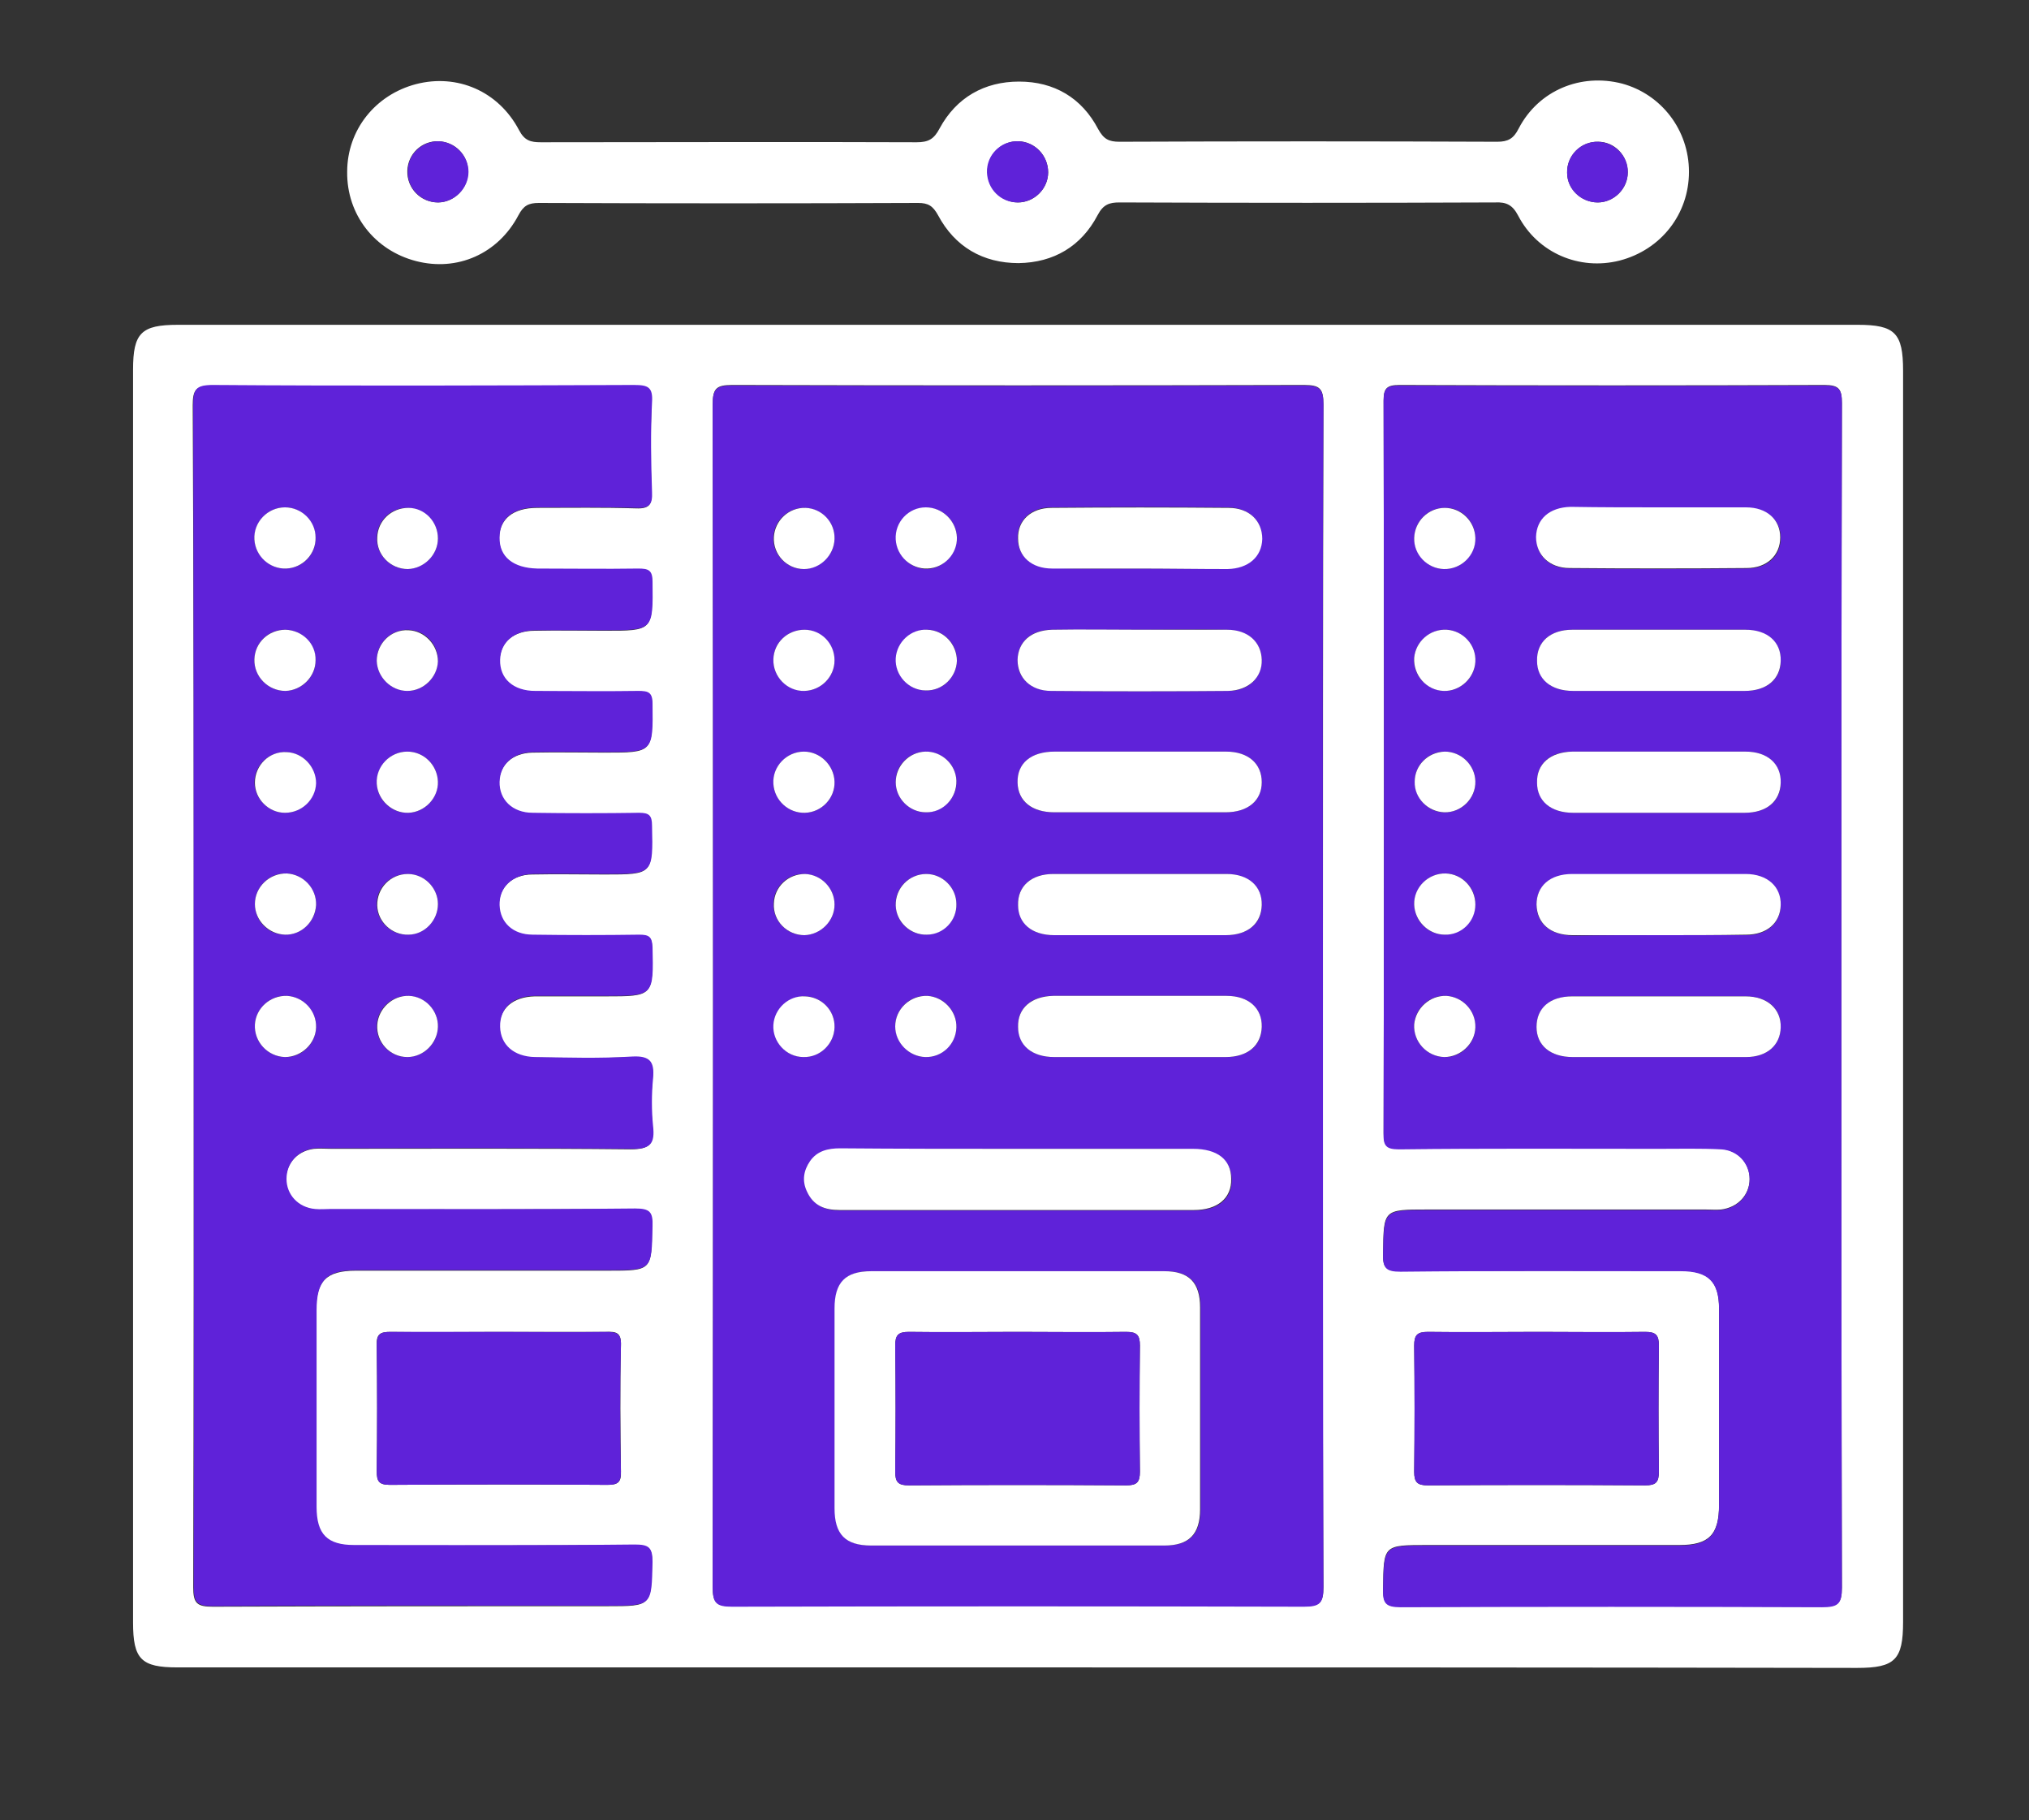 <?xml version="1.0" encoding="utf-8"?>
<!-- Generator: Adobe Illustrator 26.0.1, SVG Export Plug-In . SVG Version: 6.00 Build 0)  -->
<svg version="1.1" id="Layer_1" xmlns="http://www.w3.org/2000/svg" xmlns:xlink="http://www.w3.org/1999/xlink" x="0px" y="0px"
	 width="398px" height="357px" viewBox="0 0 398 357" style="enable-background:new 0 0 398 357;" xml:space="preserve">
<rect x="0" y="0" width="398" height="357" fill="#333333" stroke="none"/>
<style type="text/css">
	.st0{fill:#5F22D9;}
	.st1{fill:#FFFFFF;}
	.st2{fill:#9285F4;}
	.st3{display:none;fill:#FEFEFE;}
</style>
<rect x="-521.3" y="-231.7" class="st0" width="320.2" height="229.8"/>
<rect x="-512.1" y="76.2" class="st1" width="320.2" height="229.8"/>
<rect x="-502.9" y="391.8" class="st2" width="320.2" height="229.8"/>
<g>
	<path class="st3" d="M200,362.9c-63,0-125.9,0-188.9,0.1c-2.4,0-3.1-0.3-3.1-3C8.1,234,8.1,107.9,8-18.1c0-2.4,0.6-2.8,2.9-2.8
		c126,0.1,252.1,0.1,378.1,0c2.8,0,2.9,0.9,2.9,3.2c-0.1,125.9-0.1,251.8,0,377.8c0,2.6-0.6,3-3.1,3
		C325.9,362.9,263,362.9,200,362.9z M199.7,327c54.9,0,109.7,0,164.6,0c7.4,0,9-1.6,9-9c0-81.8,0-163.6,0-245.4c0-7.4-1.6-9-8.9-9
		c-109.8,0-219.7,0-329.5,0c-7.1,0-8.8,1.6-8.8,8.8c0,81.9,0,163.8,0,245.7c0,7.2,1.6,8.8,8.7,8.8C89.7,327,144.7,327,199.7,327z
		 M331.3,33.7c0-8.2-5.4-15.2-13.4-17.3c-8.1-2.1-16.3,1.3-20.3,8.8c-1,2-2.1,2.6-4.2,2.6c-24.7-0.1-49.4-0.1-74.1,0
		c-2.1,0-3.2-0.6-4.2-2.5c-3.3-6.1-8.7-9.3-15.5-9.3c-6.9,0-12.3,3.1-15.6,9.2c-1.1,2.1-2.3,2.7-4.5,2.7c-24.6-0.1-49.1-0.1-73.7,0
		c-2,0-3.2-0.3-4.3-2.4c-3.9-7.6-12.1-11.1-20.2-9c-8,2.1-13.4,9-13.5,17.2c0,8.4,5.4,15.4,13.5,17.5c8.1,2.1,16.2-1.4,20.1-9
		c1-1.9,2-2.4,4-2.4c24.8,0.1,49.6,0.1,74.4,0c2,0,3,0.6,3.9,2.4c3.3,6.2,8.8,9.5,15.8,9.4c6.8,0,12.3-3.2,15.5-9.4
		c1.1-2,2.2-2.5,4.3-2.5c24.6,0.1,49.1,0.1,73.7,0c2.2,0,3.4,0.5,4.5,2.6c3.8,7.3,12.1,10.8,19.9,8.8C325.9,49,331.3,42,331.3,33.7z
		"/>
	<path class="st1" d="M199.7,327c-55,0-110,0-164.9,0c-7.1,0-8.7-1.6-8.7-8.8c0-81.9,0-163.8,0-245.7c0-7.2,1.6-8.8,8.8-8.8
		c109.8,0,219.7,0,329.5,0c7.3,0,8.9,1.6,8.9,9c0,81.8,0,163.6,0,245.4c0,7.4-1.6,9-9,9C309.4,327,254.6,327,199.7,327z
		 M259.5,195.3c0-38.7,0-77.3,0.1-116c0-3.1-0.7-3.8-3.8-3.8c-37.4,0.1-74.8,0.1-112.2,0c-3.1,0-3.8,0.7-3.8,3.8
		c0.1,77.3,0.1,154.6,0,231.9c0,3.1,0.7,3.8,3.8,3.8c37.4-0.1,74.8-0.1,112.2,0c3.1,0,3.8-0.7,3.8-3.8
		C259.4,272.6,259.5,234,259.5,195.3z M38,195c0,38.8,0,77.6-0.1,116.3c0,3.2,0.8,3.8,3.9,3.8c25.8-0.1,51.6-0.1,77.4-0.1
		c8.6,0,8.5,0,8.7-8.6c0.1-2.9-0.8-3.4-3.5-3.4c-18.3,0.1-36.7,0.1-55,0.1c-5.4,0-7.4-2.1-7.4-7.5c0-12.8,0-25.7,0-38.5
		c0-5.9,2-7.9,7.8-7.9c16.5,0,32.9,0,49.4,0c8.7,0,8.6,0,8.7-8.6c0.1-2.7-0.6-3.5-3.4-3.5c-19.9,0.1-39.9,0.1-59.8,0.1
		c-1,0-2,0.1-3,0c-3.3-0.3-5.6-2.8-5.6-5.9c0-3.1,2.2-5.6,5.5-6c1.1-0.1,2.2,0,3.4,0c19.6,0,39.2-0.1,58.7,0.1
		c3.8,0,4.6-1.1,4.3-4.5c-0.3-3.1-0.3-6.2,0-9.3c0.3-3.2-0.5-4.5-4.1-4.3c-6.3,0.3-12.7,0.1-19.1,0.1c-4.1,0-6.7-2.3-6.8-5.9
		c-0.1-3.7,2.6-6,6.9-6.1c4.6,0,9.2,0,13.8,0c9.5,0,9.4,0,9.2-9.6c0-2-0.7-2.4-2.6-2.4c-7,0.1-14,0.1-20.9,0c-3.9,0-6.4-2.4-6.5-5.8
		c-0.1-3.5,2.5-6.1,6.5-6.1c4.7-0.1,9.5,0,14.2,0c9.5,0,9.4,0,9.2-9.5c0-2-0.6-2.5-2.5-2.5c-7,0.1-14,0.1-20.9,0
		c-4,0-6.6-2.6-6.5-6.1c0.1-3.4,2.6-5.7,6.5-5.8c4.7-0.1,9.5,0,14.2,0c9.5,0,9.4,0,9.3-9.5c0-2.4-0.9-2.5-2.8-2.5
		c-6.7,0.1-13.5,0.1-20.2,0c-4.3,0-7-2.4-6.9-6.1c0.1-3.5,2.7-5.8,6.8-5.8c4.6-0.1,9.2,0,13.8,0c9.5,0,9.4,0,9.3-9.5
		c0-2.3-0.8-2.6-2.8-2.6c-6.6,0.1-13.2,0.1-19.8,0c-4.7,0-7.4-2.3-7.4-6.1c0.1-3.7,2.7-5.9,7.5-5.9c6.5,0,13-0.1,19.4,0.1
		c2.6,0.1,3.1-0.8,3-3.1c-0.2-5.9-0.2-11.7,0-17.6c0.1-2.9-0.9-3.4-3.5-3.4c-27.6,0.1-55.1,0.1-82.7,0c-3.2,0-3.8,0.9-3.8,3.9
		C38,117.9,38,156.5,38,195z M361.2,195.4c0-38.8,0-77.6,0.1-116.4c0-2.7-0.6-3.5-3.4-3.5c-27.8,0.1-55.6,0.1-83.4,0
		c-2.4,0-3.1,0.6-3.1,3c0.1,47.9,0.1,95.8,0,143.7c0,2.4,0.6,3.1,3,3.1c17-0.1,33.9-0.1,50.9-0.1c4.1,0,8.2-0.1,12.3,0.1
		c3.3,0.2,5.6,2.8,5.6,5.9c0,3.1-2.3,5.6-5.6,6c-1,0.1-2,0-3,0c-18.2,0-36.4,0-54.6,0c-8.7,0-8.6,0-8.7,8.6
		c-0.1,2.8,0.6,3.5,3.4,3.5c18.3-0.1,36.7-0.1,55-0.1c5.4,0,7.5,2.1,7.5,7.4c0,12.8,0,25.7,0,38.5c0,5.9-2,7.9-7.8,7.9
		c-16.5,0-32.9,0-49.4,0c-8.7,0-8.6,0-8.7,8.6c0,2.7,0.5,3.5,3.4,3.5c27.6-0.1,55.1-0.1,82.7,0c3.1,0,3.9-0.6,3.9-3.8
		C361.2,272.7,361.2,234,361.2,195.4z M97.9,261.2c-7.1,0-14.2,0.1-21.3,0c-2,0-2.8,0.4-2.7,2.6c0.1,8.2,0.1,16.5,0,24.7
		c0,2,0.4,2.7,2.6,2.7c14.2-0.1,28.4-0.1,42.6,0c2,0,2.8-0.4,2.7-2.6c-0.1-8.2-0.2-16.5,0-24.7c0.1-2.6-0.9-2.8-3-2.7
		C111.9,261.2,104.9,261.2,97.9,261.2z M301.8,261.2c-7.2,0-14.5,0.1-21.7,0c-2.1,0-2.7,0.6-2.7,2.7c0.1,8.2,0.1,16.5,0,24.7
		c0,2.1,0.6,2.7,2.7,2.7c14.2-0.1,28.4-0.1,42.6,0c2.1,0,2.7-0.6,2.7-2.7c-0.1-8.2-0.1-16.5,0-24.7c0-2.1-0.6-2.7-2.7-2.7
		C315.7,261.3,308.7,261.2,301.8,261.2z"/>
	<path class="st1" d="M331.3,33.7c0,8.3-5.5,15.3-13.6,17.4c-7.9,2-16.1-1.5-19.9-8.8c-1.1-2.1-2.3-2.7-4.5-2.6
		c-24.6,0.1-49.1,0.1-73.7,0c-2,0-3.2,0.4-4.3,2.5c-3.2,6.1-8.6,9.3-15.5,9.4c-7,0-12.5-3.2-15.8-9.4c-1-1.8-1.9-2.4-3.9-2.4
		c-24.8,0.1-49.6,0.1-74.4,0c-2,0-3,0.5-4,2.4c-4,7.6-12,11.1-20.1,9c-8.1-2.1-13.6-9.1-13.5-17.5c0-8.2,5.5-15.1,13.5-17.2
		c8.1-2.1,16.2,1.4,20.2,9c1.1,2.1,2.3,2.4,4.3,2.4c24.6,0,49.1-0.1,73.7,0c2.3,0,3.4-0.6,4.5-2.7c3.3-6.1,8.8-9.2,15.6-9.2
		c6.9,0,12.3,3.2,15.5,9.3c1.1,2,2.1,2.5,4.2,2.5c24.7-0.1,49.4-0.1,74.1,0c2.1,0,3.2-0.6,4.2-2.6c3.9-7.5,12.2-10.9,20.3-8.8
		C325.9,18.5,331.3,25.5,331.3,33.7z M86,27.7c-3.3-0.1-6,2.5-6.1,5.8c-0.1,3.4,2.6,6.2,6,6.2c3.2,0,5.9-2.7,5.9-6
		C91.9,30.5,89.3,27.8,86,27.7z M205.6,33.8c0-3.3-2.6-6-5.8-6.1c-3.4-0.1-6.2,2.7-6.1,6.1c0.1,3.2,2.8,5.9,6,5.9
		C202.9,39.7,205.6,37,205.6,33.8z M313.4,39.7c3.2,0,5.9-2.7,5.9-5.9c0-3.3-2.6-6-5.8-6c-3.4-0.1-6.2,2.7-6.1,6.1
		C307.4,37.1,310.2,39.7,313.4,39.7z"/>
	<path class="st0" d="M259.5,195.3c0,38.7,0,77.3,0.1,116c0,3.1-0.7,3.8-3.8,3.8c-37.4-0.1-74.8-0.1-112.2,0c-3.1,0-3.8-0.7-3.8-3.8
		c0.1-77.3,0.1-154.6,0-231.9c0-3.1,0.7-3.8,3.8-3.8c37.4,0.1,74.8,0.1,112.2,0c3.1,0,3.8,0.7,3.8,3.8
		C259.4,118,259.5,156.7,259.5,195.3z M199.7,303.1c9.6,0,19.2,0,28.8,0c4.8,0,7-2.2,7-7.1c0-13.2,0-26.4,0-39.6
		c0-4.9-2.2-7.1-7-7.1c-19.2,0-38.4,0-57.5,0c-5.1,0-7.2,2.2-7.2,7.3c0,13.1,0,26.2,0,39.2c0,5.1,2.1,7.3,7.2,7.3
		C180.5,303.1,190.1,303.1,199.7,303.1z M199.6,225.3c-11.6,0-23.2,0-34.7,0c-2.4,0-4.5,0.5-5.9,2.5c-1.3,1.8-1.6,3.8-0.6,6
		c1.3,2.7,3.6,3.6,6.4,3.6c23.2,0,46.3,0,69.5,0c4.6,0,7.4-2.3,7.3-6.1c-0.1-3.7-2.8-5.9-7.5-5.9
		C222.5,225.2,211.1,225.3,199.6,225.3z M223.9,123.5c-5.8,0-11.7,0-17.5,0c-4.1,0-6.7,2.3-6.8,5.9c-0.1,3.5,2.5,6,6.6,6.1
		c11.6,0.1,23.1,0.1,34.7,0c4,0,6.6-2.5,6.6-6.1c-0.1-3.5-2.7-5.8-6.8-5.9C235.1,123.4,229.5,123.5,223.9,123.5z M223.7,147.4
		c-5.6,0-11.2,0-16.8,0c-4.6,0-7.4,2.3-7.3,6.1c0.1,3.6,2.7,5.8,7.2,5.8c11.2,0,22.4,0,33.6,0c4.4,0,7.1-2.3,7.1-5.9
		c0-3.6-2.6-6-7-6C234.9,147.4,229.3,147.4,223.7,147.4z M223.2,183.4c5.7,0,11.4,0,17.2,0c4.4,0,7.1-2.3,7.1-5.9
		c0.1-3.6-2.6-6-6.9-6.1c-11.3,0-22.6,0-34,0c-4.3,0-7,2.4-6.9,6.1c0.1,3.6,2.7,5.9,7.1,5.9C212.2,183.4,217.7,183.4,223.2,183.4z
		 M223.2,111.5c5.8,0,11.7,0,17.5,0c4.1,0,6.7-2.4,6.8-5.9c0.1-3.5-2.5-6-6.6-6.1c-11.6-0.1-23.1-0.1-34.7,0c-4,0-6.6,2.5-6.6,6
		c0.1,3.5,2.6,5.8,6.7,5.9C212,111.6,217.6,111.5,223.2,111.5z M223.2,207.3c5.7,0,11.4,0,17.2,0c4.4,0,7.1-2.3,7.1-5.9
		c0.1-3.6-2.6-6.1-6.9-6.1c-11.3,0-22.6,0-34,0c-4.3,0-7,2.4-6.9,6.1c0.1,3.6,2.7,5.9,7.1,5.9C212.2,207.3,217.7,207.3,223.2,207.3z
		 M163.7,105.7c0.1-3.2-2.5-6-5.8-6.1c-3.2-0.1-6,2.4-6.2,5.7c-0.2,3.4,2.6,6.3,5.9,6.3C160.9,111.5,163.6,108.9,163.7,105.7z
		 M187.7,105.4c-0.1-3.2-2.8-5.9-6-5.8c-3.4,0-6.1,2.9-5.9,6.3c0.2,3.2,3,5.8,6.2,5.7C185.1,111.4,187.7,108.6,187.7,105.4z
		 M163.7,177.4c0-3.2-2.6-5.9-5.9-6c-3.3-0.1-6,2.5-6.1,5.8c-0.1,3.4,2.7,6.2,6,6.2C161,183.3,163.7,180.6,163.7,177.4z
		 M181.8,183.3c3.2-0.1,5.9-2.8,5.8-6c0-3.2-2.7-5.9-5.9-5.9c-3.4,0-6.2,2.8-6,6.2C175.8,180.9,178.6,183.4,181.8,183.3z
		 M163.7,153.3c-0.1-3.2-2.8-5.9-6-5.9c-3.4,0-6.1,2.9-6,6.3c0.2,3.2,3,5.8,6.2,5.7C161.2,159.3,163.8,156.5,163.7,153.3z
		 M163.7,201.5c0.1-3.2-2.5-6-5.7-6.1c-3.2-0.1-6,2.4-6.2,5.6c-0.2,3.4,2.5,6.3,5.9,6.3C160.9,207.3,163.6,204.7,163.7,201.5z
		 M181.5,207.3c3.2,0.1,6-2.5,6.1-5.8c0.1-3.2-2.4-6-5.7-6.2c-3.4-0.2-6.3,2.6-6.3,6C175.7,204.5,178.3,207.2,181.5,207.3z
		 M181.5,147.4c-3.3,0.1-5.9,2.8-5.8,6c0,3.2,2.7,5.9,5.9,5.9c3.4,0,6.2-2.9,6-6.2C187.5,149.9,184.8,147.4,181.5,147.4z
		 M187.7,129.6c0.1-3.2-2.5-6-5.7-6.1c-3.2-0.1-6,2.4-6.2,5.6c-0.2,3.4,2.5,6.3,5.9,6.3C184.8,135.5,187.6,132.9,187.7,129.6z
		 M163.7,129.5c0-3.2-2.7-5.9-5.9-6c-3.3,0-6,2.5-6.1,5.8c-0.1,3.4,2.7,6.2,6.1,6.2C161.1,135.4,163.7,132.7,163.7,129.5z"/>
	<path class="st0" d="M38,195c0-38.5,0-77.1-0.1-115.6c0-3,0.5-3.9,3.8-3.9c27.6,0.2,55.1,0.1,82.7,0c2.7,0,3.7,0.4,3.5,3.4
		c-0.3,5.8-0.2,11.7,0,17.6c0.1,2.3-0.4,3.2-3,3.1c-6.5-0.2-13-0.1-19.4-0.1c-4.8,0-7.5,2.1-7.5,5.9c-0.1,3.8,2.7,6,7.4,6.1
		c6.6,0,13.2,0.1,19.8,0c2,0,2.8,0.3,2.8,2.6c0.1,9.5,0.2,9.5-9.3,9.5c-4.6,0-9.2,0-13.8,0c-4.1,0.1-6.7,2.3-6.8,5.8
		c-0.1,3.7,2.6,6.1,6.9,6.1c6.7,0,13.5,0.1,20.2,0c1.9,0,2.8,0.2,2.8,2.5c0.1,9.5,0.2,9.5-9.3,9.5c-4.7,0-9.5-0.1-14.2,0
		c-3.9,0.1-6.4,2.4-6.5,5.8c-0.1,3.5,2.5,6.1,6.5,6.1c7,0.1,14,0.1,20.9,0c1.9,0,2.5,0.5,2.5,2.5c0.2,9.5,0.3,9.5-9.2,9.5
		c-4.7,0-9.5-0.1-14.2,0c-4,0.1-6.6,2.6-6.5,6.1c0.1,3.4,2.6,5.8,6.5,5.8c7,0.1,14,0.1,20.9,0c1.9,0,2.5,0.4,2.6,2.4
		c0.2,9.6,0.3,9.6-9.2,9.6c-4.6,0-9.2,0-13.8,0c-4.4,0-7,2.4-6.9,6.1c0.1,3.5,2.7,5.8,6.8,5.9c6.4,0.1,12.7,0.3,19.1-0.1
		c3.6-0.2,4.4,1.1,4.1,4.3c-0.3,3.1-0.3,6.3,0,9.3c0.4,3.5-0.5,4.6-4.3,4.5c-19.6-0.2-39.2-0.1-58.7-0.1c-1.1,0-2.3-0.1-3.4,0
		c-3.3,0.4-5.5,2.9-5.5,6c0,3.1,2.3,5.6,5.6,5.9c1,0.1,2,0,3,0c19.9,0,39.9,0.1,59.8-0.1c2.9,0,3.5,0.7,3.4,3.5
		c-0.2,8.6,0,8.6-8.7,8.6c-16.5,0-32.9,0-49.4,0c-5.9,0-7.8,2-7.8,7.9c0,12.8,0,25.7,0,38.5c0,5.4,2.1,7.5,7.4,7.5
		c18.3,0,36.7,0.1,55-0.1c2.7,0,3.5,0.5,3.5,3.4c-0.2,8.6,0,8.6-8.7,8.6c-25.8,0-51.6-0.1-77.4,0.1c-3.1,0-3.9-0.6-3.9-3.8
		C38.1,272.6,38,233.8,38,195z M61.9,105.4c-0.1-3.2-2.8-5.9-6-5.9c-3.4,0-6.1,2.9-6,6.3c0.2,3.2,3,5.8,6.2,5.7
		C59.4,111.4,62,108.7,61.9,105.4z M85.9,105.6c0-3.2-2.6-5.9-5.9-6c-3.3-0.1-6,2.5-6.1,5.8c-0.1,3.4,2.7,6.2,6,6.2
		C83.2,111.5,85.9,108.8,85.9,105.6z M61.9,129.5c0-3.2-2.6-5.9-5.9-6c-3.3-0.1-6,2.5-6.1,5.8c-0.1,3.4,2.7,6.2,6.1,6.2
		C59.3,135.4,61.9,132.7,61.9,129.5z M55.9,183.3c3.2,0.1,6-2.6,6.1-5.8c0.1-3.2-2.5-6-5.7-6.2c-3.4-0.2-6.3,2.6-6.3,6
		C50,180.6,52.6,183.3,55.9,183.3z M85.9,177.3c0-3.2-2.7-5.9-6-5.9c-3.4,0-6.2,2.8-6,6.2c0.1,3.2,2.9,5.8,6.1,5.7
		C83.3,183.3,85.9,180.5,85.9,177.3z M55.9,159.4c3.2,0,6-2.6,6-5.8c0.1-3.2-2.5-6-5.8-6.1c-3.4-0.1-6.2,2.6-6.2,6
		C50,156.7,52.7,159.4,55.9,159.4z M56.3,195.3c-3.2-0.2-6.1,2.4-6.3,5.6c-0.2,3.4,2.5,6.3,5.9,6.4c3.2,0.1,6-2.5,6.1-5.8
		C62.1,198.3,59.5,195.5,56.3,195.3z M85.9,201.4c0.1-3.2-2.5-6-5.8-6.1c-3.2-0.1-6,2.4-6.2,5.7c-0.2,3.4,2.6,6.3,5.9,6.3
		C83.1,207.3,85.8,204.7,85.9,201.4z M85.9,153.3c-0.1-3.2-2.7-5.9-6-5.9c-3.4,0-6.1,2.9-6,6.3c0.2,3.2,2.9,5.8,6.2,5.7
		C83.3,159.3,85.9,156.6,85.9,153.3z M79.9,135.5c3.2,0,5.9-2.6,6-5.9c0.1-3.2-2.5-6-5.8-6.1c-3.4-0.1-6.2,2.6-6.2,6
		C74,132.8,76.6,135.4,79.9,135.5z"/>
	<path class="st0" d="M361.2,195.4c0,38.7,0,77.3,0.1,116c0,3.2-0.8,3.8-3.9,3.8c-27.6-0.1-55.1-0.1-82.7,0c-2.9,0-3.5-0.8-3.4-3.5
		c0.2-8.6,0-8.6,8.7-8.6c16.5,0,32.9,0,49.4,0c5.8,0,7.8-2,7.8-7.9c0-12.8,0-25.7,0-38.5c0-5.3-2.1-7.4-7.5-7.4
		c-18.3,0-36.7-0.1-55,0.1c-2.8,0-3.5-0.7-3.4-3.5c0.2-8.6,0-8.6,8.7-8.6c18.2,0,36.4,0,54.6,0c1,0,2,0.1,3,0c3.3-0.4,5.6-2.9,5.6-6
		c0-3.1-2.3-5.7-5.6-5.9c-4.1-0.2-8.2-0.1-12.3-0.1c-17,0-33.9-0.1-50.9,0.1c-2.4,0-3.1-0.6-3-3.1c0.1-47.9,0.1-95.8,0-143.7
		c0-2.5,0.7-3,3.1-3c27.8,0.1,55.6,0.1,83.4,0c2.8,0,3.4,0.7,3.4,3.5C361.2,117.8,361.2,156.6,361.2,195.4z M325.3,207.3
		c5.7,0,11.4,0,17.2,0c4.1,0,6.7-2.3,6.8-5.8c0.1-3.7-2.6-6.1-6.9-6.1c-11.3,0-22.6,0-34,0c-4.4,0-7,2.4-7,6c0,3.6,2.7,5.9,7.1,5.9
		C314.1,207.3,319.7,207.3,325.3,207.3z M325,135.5c5.7,0,11.4,0,17.2,0c4.4,0,7.1-2.3,7.1-5.9c0.1-3.6-2.6-6-6.9-6.1
		c-11.3,0-22.6,0-34,0c-4.3,0-7,2.4-6.9,6.1c0.1,3.6,2.7,5.9,7.1,5.9C314,135.5,319.5,135.5,325,135.5z M325.3,183.4
		c5.7,0,11.4,0,17.2,0c4.1,0,6.7-2.3,6.8-5.8c0.1-3.6-2.6-6.1-6.9-6.1c-11.3,0-22.6,0-34,0c-4.4,0-7,2.3-7,6c0,3.6,2.7,5.9,7.1,6
		C314.1,183.4,319.7,183.4,325.3,183.4z M325,159.4c5.7,0,11.4,0,17.2,0c4.4,0,7.1-2.3,7.1-5.9c0.1-3.6-2.6-6.1-6.9-6.1
		c-11.3,0-22.6,0-34,0c-4.3,0-7,2.4-6.9,6.1c0.1,3.6,2.7,5.9,7.1,5.9C314,159.4,319.5,159.4,325,159.4z M325.7,99.5
		c-5.8,0-11.7,0-17.5,0c-4.1,0-6.7,2.3-6.8,5.9c-0.1,3.5,2.5,6.1,6.6,6.1c11.6,0.1,23.1,0.1,34.7,0c4,0,6.6-2.5,6.6-6
		c0-3.5-2.6-5.8-6.7-5.9C336.9,99.5,331.3,99.5,325.7,99.5z M283.4,99.6c-3.3,0-5.9,2.6-6,5.9c0,3.2,2.6,6,5.8,6.1
		c3.4,0.1,6.2-2.7,6.2-6.1C289.3,102.2,286.7,99.5,283.4,99.6z M283.4,183.3c3.2,0,5.9-2.7,6-5.9c0.1-3.2-2.5-6-5.8-6.1
		c-3.4-0.1-6.2,2.7-6.2,6.1C277.5,180.7,280.2,183.3,283.4,183.3z M283.4,147.4c-3.3,0-5.9,2.7-5.9,5.9c0,3.2,2.6,6,5.8,6
		c3.4,0.1,6.2-2.7,6.1-6.1C289.3,150,286.6,147.4,283.4,147.4z M289.4,129.8c0.2-3.2-2.4-6.1-5.6-6.3c-3.2-0.2-6.1,2.3-6.4,5.5
		c-0.3,3.4,2.4,6.3,5.8,6.5C286.5,135.6,289.2,133,289.4,129.8z M283.7,195.3c-3.2-0.2-6.1,2.4-6.3,5.6c-0.2,3.4,2.5,6.3,5.9,6.4
		c3.2,0.1,6-2.5,6.1-5.8C289.5,198.3,287,195.5,283.7,195.3z"/>
	<path class="st0" d="M97.9,261.2c7,0,14,0.1,20.9,0c2.1,0,3.1,0.2,3,2.7c-0.2,8.2-0.2,16.5,0,24.7c0,2.2-0.7,2.6-2.7,2.6
		c-14.2-0.1-28.4-0.1-42.6,0c-2.2,0-2.6-0.7-2.6-2.7c0.1-8.2,0.1-16.5,0-24.7c0-2.2,0.7-2.6,2.7-2.6
		C83.7,261.2,90.8,261.2,97.9,261.2z"/>
	<path class="st0" d="M301.8,261.2c7,0,14,0.1,20.9,0c2.1,0,2.7,0.6,2.7,2.7c-0.1,8.2-0.1,16.5,0,24.7c0,2.1-0.6,2.7-2.7,2.7
		c-14.2-0.1-28.4-0.1-42.6,0c-2.1,0-2.7-0.6-2.7-2.7c0.1-8.2,0.1-16.5,0-24.7c0-2.1,0.6-2.7,2.7-2.7
		C287.3,261.3,294.5,261.2,301.8,261.2z"/>
	<path class="st0" d="M86,27.7c3.2,0.1,5.9,2.8,5.9,6c0,3.2-2.7,5.9-5.9,6c-3.4,0-6.2-2.8-6-6.2C80,30.2,82.8,27.7,86,27.7z"/>
	<path class="st0" d="M205.6,33.8c0,3.2-2.7,5.9-6,5.9c-3.3,0-5.9-2.6-6-5.9c-0.1-3.4,2.7-6.2,6.1-6.1
		C203,27.8,205.6,30.5,205.6,33.8z"/>
	<path class="st0" d="M313.4,39.7c-3.3,0-6-2.6-6-5.8c-0.1-3.4,2.7-6.2,6.1-6.1c3.2,0.1,5.9,2.8,5.8,6
		C319.3,37,316.6,39.7,313.4,39.7z"/>
	<path class="st1" d="M199.7,303.1c-9.6,0-19.2,0-28.8,0c-5.1,0-7.2-2.2-7.2-7.3c0-13.1,0-26.2,0-39.2c0-5.1,2.1-7.3,7.2-7.3
		c19.2,0,38.4,0,57.5,0c4.8,0,7,2.2,7,7.1c0,13.2,0,26.4,0,39.6c0,4.9-2.2,7.1-7,7.1C218.9,303.1,209.3,303.1,199.7,303.1z
		 M199.6,261.2c-7.1,0-14.2,0.1-21.3,0c-2.1,0-2.7,0.6-2.7,2.7c0.1,8.2,0.1,16.5,0,24.7c0,2.1,0.6,2.7,2.7,2.7
		c14.2-0.1,28.4-0.1,42.6,0c2.1,0,2.7-0.6,2.7-2.7c-0.1-8.2-0.1-16.5,0-24.7c0-2.1-0.6-2.7-2.7-2.7
		C213.8,261.3,206.7,261.2,199.6,261.2z"/>
	<path class="st1" d="M199.6,225.3c11.5,0,22.9,0,34.4,0c4.8,0,7.5,2.1,7.5,5.9c0.1,3.8-2.7,6.1-7.3,6.1c-23.2,0-46.3,0-69.5,0
		c-2.9,0-5.1-0.8-6.4-3.6c-1-2.1-0.7-4.1,0.6-6c1.4-2,3.5-2.5,5.9-2.5C176.4,225.3,188,225.3,199.6,225.3z"/>
	<path class="st1" d="M223.9,123.5c5.6,0,11.2,0,16.8,0c4.1,0,6.7,2.4,6.8,5.9c0.1,3.5-2.6,6-6.6,6.1c-11.6,0.1-23.1,0.1-34.7,0
		c-4,0-6.6-2.5-6.6-6.1c0.1-3.5,2.6-5.8,6.8-5.9C212.3,123.4,218.1,123.5,223.9,123.5z"/>
	<path class="st1" d="M223.7,147.4c5.6,0,11.2,0,16.8,0c4.4,0,7,2.4,7,6c0,3.6-2.7,5.9-7.1,5.9c-11.2,0-22.4,0-33.6,0
		c-4.4,0-7.1-2.2-7.2-5.8c-0.1-3.8,2.6-6.1,7.3-6.1C212.5,147.4,218.1,147.4,223.7,147.4z"/>
	<path class="st1" d="M223.2,183.4c-5.5,0-10.9,0-16.4,0c-4.4,0-7.1-2.3-7.1-5.9c-0.1-3.7,2.6-6.1,6.9-6.1c11.3,0,22.6,0,34,0
		c4.3,0,7,2.4,6.9,6.1c-0.1,3.6-2.7,5.9-7.1,5.9C234.6,183.4,228.9,183.4,223.2,183.4z"/>
	<path class="st1" d="M223.2,111.5c-5.6,0-11.2,0-16.8,0c-4.1,0-6.7-2.4-6.7-5.9c-0.1-3.5,2.5-6,6.6-6c11.6-0.1,23.1-0.1,34.7,0
		c4,0,6.6,2.5,6.6,6.1c-0.1,3.5-2.7,5.8-6.8,5.9C234.9,111.6,229,111.5,223.2,111.5z"/>
	<path class="st1" d="M223.2,207.3c-5.5,0-10.9,0-16.4,0c-4.4,0-7.1-2.3-7.1-5.9c-0.1-3.7,2.6-6,6.9-6.1c11.3,0,22.6,0,34,0
		c4.3,0,7,2.4,6.9,6.1c-0.1,3.6-2.7,5.9-7.1,5.9C234.6,207.3,228.9,207.3,223.2,207.3z"/>
	<path class="st1" d="M163.7,105.7c-0.1,3.2-2.8,5.9-6,5.9c-3.4,0-6.1-2.9-5.9-6.3c0.2-3.2,2.9-5.8,6.2-5.7
		C161.2,99.7,163.8,102.4,163.7,105.7z"/>
	<path class="st1" d="M187.7,105.4c0.1,3.2-2.5,6-5.8,6.1c-3.2,0.1-6-2.4-6.2-5.7c-0.2-3.4,2.5-6.3,5.9-6.3
		C184.9,99.5,187.6,102.2,187.7,105.4z"/>
	<path class="st1" d="M163.7,177.4c0,3.2-2.7,5.9-5.9,6c-3.4,0-6.2-2.8-6-6.2c0.1-3.3,2.8-5.8,6.1-5.8
		C161.1,171.5,163.7,174.2,163.7,177.4z"/>
	<path class="st1" d="M181.8,183.3c-3.2,0.1-6-2.5-6.1-5.7c-0.1-3.4,2.6-6.2,6-6.2c3.2,0,5.9,2.7,5.9,5.9
		C187.7,180.5,185.1,183.3,181.8,183.3z"/>
	<path class="st1" d="M163.7,153.3c0.1,3.2-2.5,6-5.8,6.1c-3.2,0.1-6-2.4-6.2-5.7c-0.2-3.4,2.6-6.3,6-6.3
		C160.9,147.4,163.6,150.1,163.7,153.3z"/>
	<path class="st1" d="M163.7,201.5c-0.1,3.2-2.8,5.9-6.1,5.8c-3.4,0-6.1-3-5.9-6.3c0.2-3.2,3-5.8,6.2-5.6
		C161.2,195.5,163.8,198.2,163.7,201.5z"/>
	<path class="st1" d="M181.5,207.3c-3.2-0.1-5.9-2.8-5.9-6c0-3.4,2.9-6.1,6.3-6c3.2,0.2,5.8,3,5.7,6.2
		C187.5,204.8,184.8,207.4,181.5,207.3z"/>
	<path class="st1" d="M181.5,147.4c3.2-0.1,6,2.5,6.1,5.7c0.1,3.4-2.6,6.3-6,6.2c-3.2,0-5.9-2.7-5.9-5.9
		C175.7,150.2,178.3,147.5,181.5,147.4z"/>
	<path class="st1" d="M187.7,129.6c-0.1,3.2-2.8,5.9-6.1,5.8c-3.4,0-6.1-3-5.9-6.3c0.2-3.2,3-5.8,6.2-5.6
		C185.2,123.6,187.7,126.4,187.7,129.6z"/>
	<path class="st1" d="M163.7,129.5c0,3.2-2.6,5.9-5.9,6c-3.4,0.1-6.2-2.8-6.1-6.2c0.1-3.3,2.8-5.8,6.1-5.8
		C161.1,123.5,163.7,126.2,163.7,129.5z"/>
	<path class="st1" d="M61.9,105.4c0.1,3.2-2.5,6-5.8,6.1c-3.2,0.1-6-2.4-6.2-5.7c-0.2-3.4,2.6-6.3,6-6.3
		C59.2,99.5,61.9,102.2,61.9,105.4z"/>
	<path class="st1" d="M85.9,105.6c0,3.2-2.7,5.9-5.9,6c-3.4,0-6.2-2.8-6-6.2c0.1-3.3,2.8-5.8,6.1-5.8
		C83.3,99.6,85.9,102.3,85.9,105.6z"/>
	<path class="st1" d="M61.9,129.5c0,3.2-2.7,5.9-5.9,6c-3.4,0-6.2-2.8-6.1-6.2c0.1-3.3,2.8-5.8,6.1-5.8
		C59.3,123.6,62,126.2,61.9,129.5z"/>
	<path class="st1" d="M55.9,183.3c-3.2-0.1-5.9-2.8-5.9-6c0-3.4,2.9-6.1,6.3-6c3.2,0.2,5.8,2.9,5.7,6.2
		C61.8,180.8,59.1,183.4,55.9,183.3z"/>
	<path class="st1" d="M85.9,177.3c0,3.2-2.6,6-5.8,6c-3.2,0.1-6-2.5-6.1-5.7c-0.1-3.4,2.6-6.2,6-6.2
		C83.2,171.4,85.9,174.1,85.9,177.3z"/>
	<path class="st1" d="M55.9,159.4c-3.2,0-5.9-2.7-5.9-5.9c0-3.4,2.8-6.2,6.2-6c3.2,0.1,5.8,2.9,5.8,6.1
		C61.9,156.8,59.2,159.4,55.9,159.4z"/>
	<path class="st1" d="M56.3,195.3c3.2,0.2,5.8,2.9,5.7,6.2c-0.1,3.2-2.9,5.8-6.1,5.8c-3.4-0.1-6.1-3-5.9-6.4
		C50.2,197.7,53,195.2,56.3,195.3z"/>
	<path class="st1" d="M85.9,201.4c-0.1,3.2-2.8,5.9-6,5.9c-3.4,0-6.1-2.9-5.9-6.3c0.2-3.2,3-5.8,6.2-5.7
		C83.4,195.4,86,198.2,85.9,201.4z"/>
	<path class="st1" d="M85.9,153.3c0.1,3.2-2.6,6-5.8,6.1c-3.2,0.1-6-2.5-6.2-5.7c-0.2-3.4,2.6-6.3,6-6.3
		C83.2,147.4,85.8,150.1,85.9,153.3z"/>
	<path class="st1" d="M79.9,135.5c-3.2,0-5.9-2.7-6-5.9c0-3.4,2.8-6.2,6.2-6c3.2,0.1,5.8,2.9,5.8,6.1
		C85.8,132.8,83.1,135.5,79.9,135.5z"/>
	<path class="st1" d="M325.3,207.3c-5.6,0-11.2,0-16.8,0c-4.4,0-7.1-2.3-7.1-5.9c0-3.7,2.6-6,7-6c11.3,0,22.6,0,34,0
		c4.3,0,7,2.5,6.9,6.1c-0.1,3.5-2.7,5.8-6.8,5.8C336.7,207.3,331,207.3,325.3,207.3z"/>
	<path class="st1" d="M325,135.5c-5.5,0-10.9,0-16.4,0c-4.4,0-7.1-2.3-7.1-5.9c-0.1-3.7,2.6-6.1,6.9-6.1c11.3,0,22.6,0,34,0
		c4.3,0,7,2.4,6.9,6.1c-0.1,3.6-2.7,5.9-7.1,5.9C336.4,135.5,330.7,135.5,325,135.5z"/>
	<path class="st1" d="M325.3,183.4c-5.6,0-11.2,0-16.8,0c-4.4,0-7-2.3-7.1-6c0-3.6,2.6-6,7-6c11.3,0,22.6,0,34,0
		c4.3,0,7,2.5,6.9,6.1c-0.1,3.5-2.7,5.8-6.8,5.8C336.7,183.4,331,183.4,325.3,183.4z"/>
	<path class="st1" d="M325,159.4c-5.5,0-10.9,0-16.4,0c-4.4,0-7.1-2.3-7.1-5.9c-0.1-3.7,2.6-6,6.9-6.1c11.3,0,22.6,0,34,0
		c4.3,0,7,2.4,6.9,6.1c-0.1,3.6-2.7,5.9-7.1,5.9C336.4,159.4,330.7,159.4,325,159.4z"/>
	<path class="st1" d="M325.7,99.5c5.6,0,11.2,0,16.8,0c4.1,0,6.7,2.4,6.7,5.9c0,3.5-2.6,6-6.6,6c-11.6,0.1-23.1,0.1-34.7,0
		c-4,0-6.6-2.6-6.6-6.1c0.1-3.5,2.6-5.8,6.8-5.9C314,99.5,319.9,99.5,325.7,99.5z"/>
	<path class="st1" d="M283.4,99.6c3.2,0,5.9,2.6,6,5.9c0.1,3.4-2.8,6.2-6.2,6.1c-3.2-0.1-5.9-2.8-5.8-6.1
		C277.5,102.2,280.2,99.6,283.4,99.6z"/>
	<path class="st1" d="M283.4,183.3c-3.2,0-5.9-2.7-6-5.9c-0.1-3.4,2.8-6.2,6.2-6.1c3.2,0.1,5.8,2.8,5.8,6.1
		C289.4,180.7,286.7,183.4,283.4,183.3z"/>
	<path class="st1" d="M283.4,147.4c3.2,0,5.9,2.6,6,5.8c0.1,3.4-2.8,6.2-6.1,6.1c-3.2-0.1-5.9-2.8-5.8-6
		C277.5,150.1,280.1,147.5,283.4,147.4z"/>
	<path class="st1" d="M289.4,129.8c-0.2,3.2-3,5.8-6.2,5.7c-3.4-0.1-6-3.1-5.8-6.5c0.3-3.2,3.1-5.7,6.4-5.5
		C287,123.7,289.6,126.5,289.4,129.8z"/>
	<path class="st1" d="M283.7,195.3c3.2,0.2,5.8,2.9,5.7,6.2c-0.1,3.2-2.9,5.8-6.1,5.8c-3.4-0.1-6.1-3-5.9-6.4
		C277.7,197.7,280.5,195.2,283.7,195.3z"/>
	<path class="st0" d="M199.6,261.2c7.1,0,14.2,0.1,21.3,0c2.1,0,2.7,0.6,2.7,2.7c-0.1,8.2-0.1,16.5,0,24.7c0,2.1-0.6,2.7-2.7,2.7
		c-14.2-0.1-28.4-0.1-42.6,0c-2.1,0-2.7-0.6-2.7-2.7c0.1-8.2,0.1-16.5,0-24.7c0-2.1,0.6-2.7,2.7-2.7
		C185.4,261.3,192.5,261.2,199.6,261.2z"/>
</g>
</svg>
